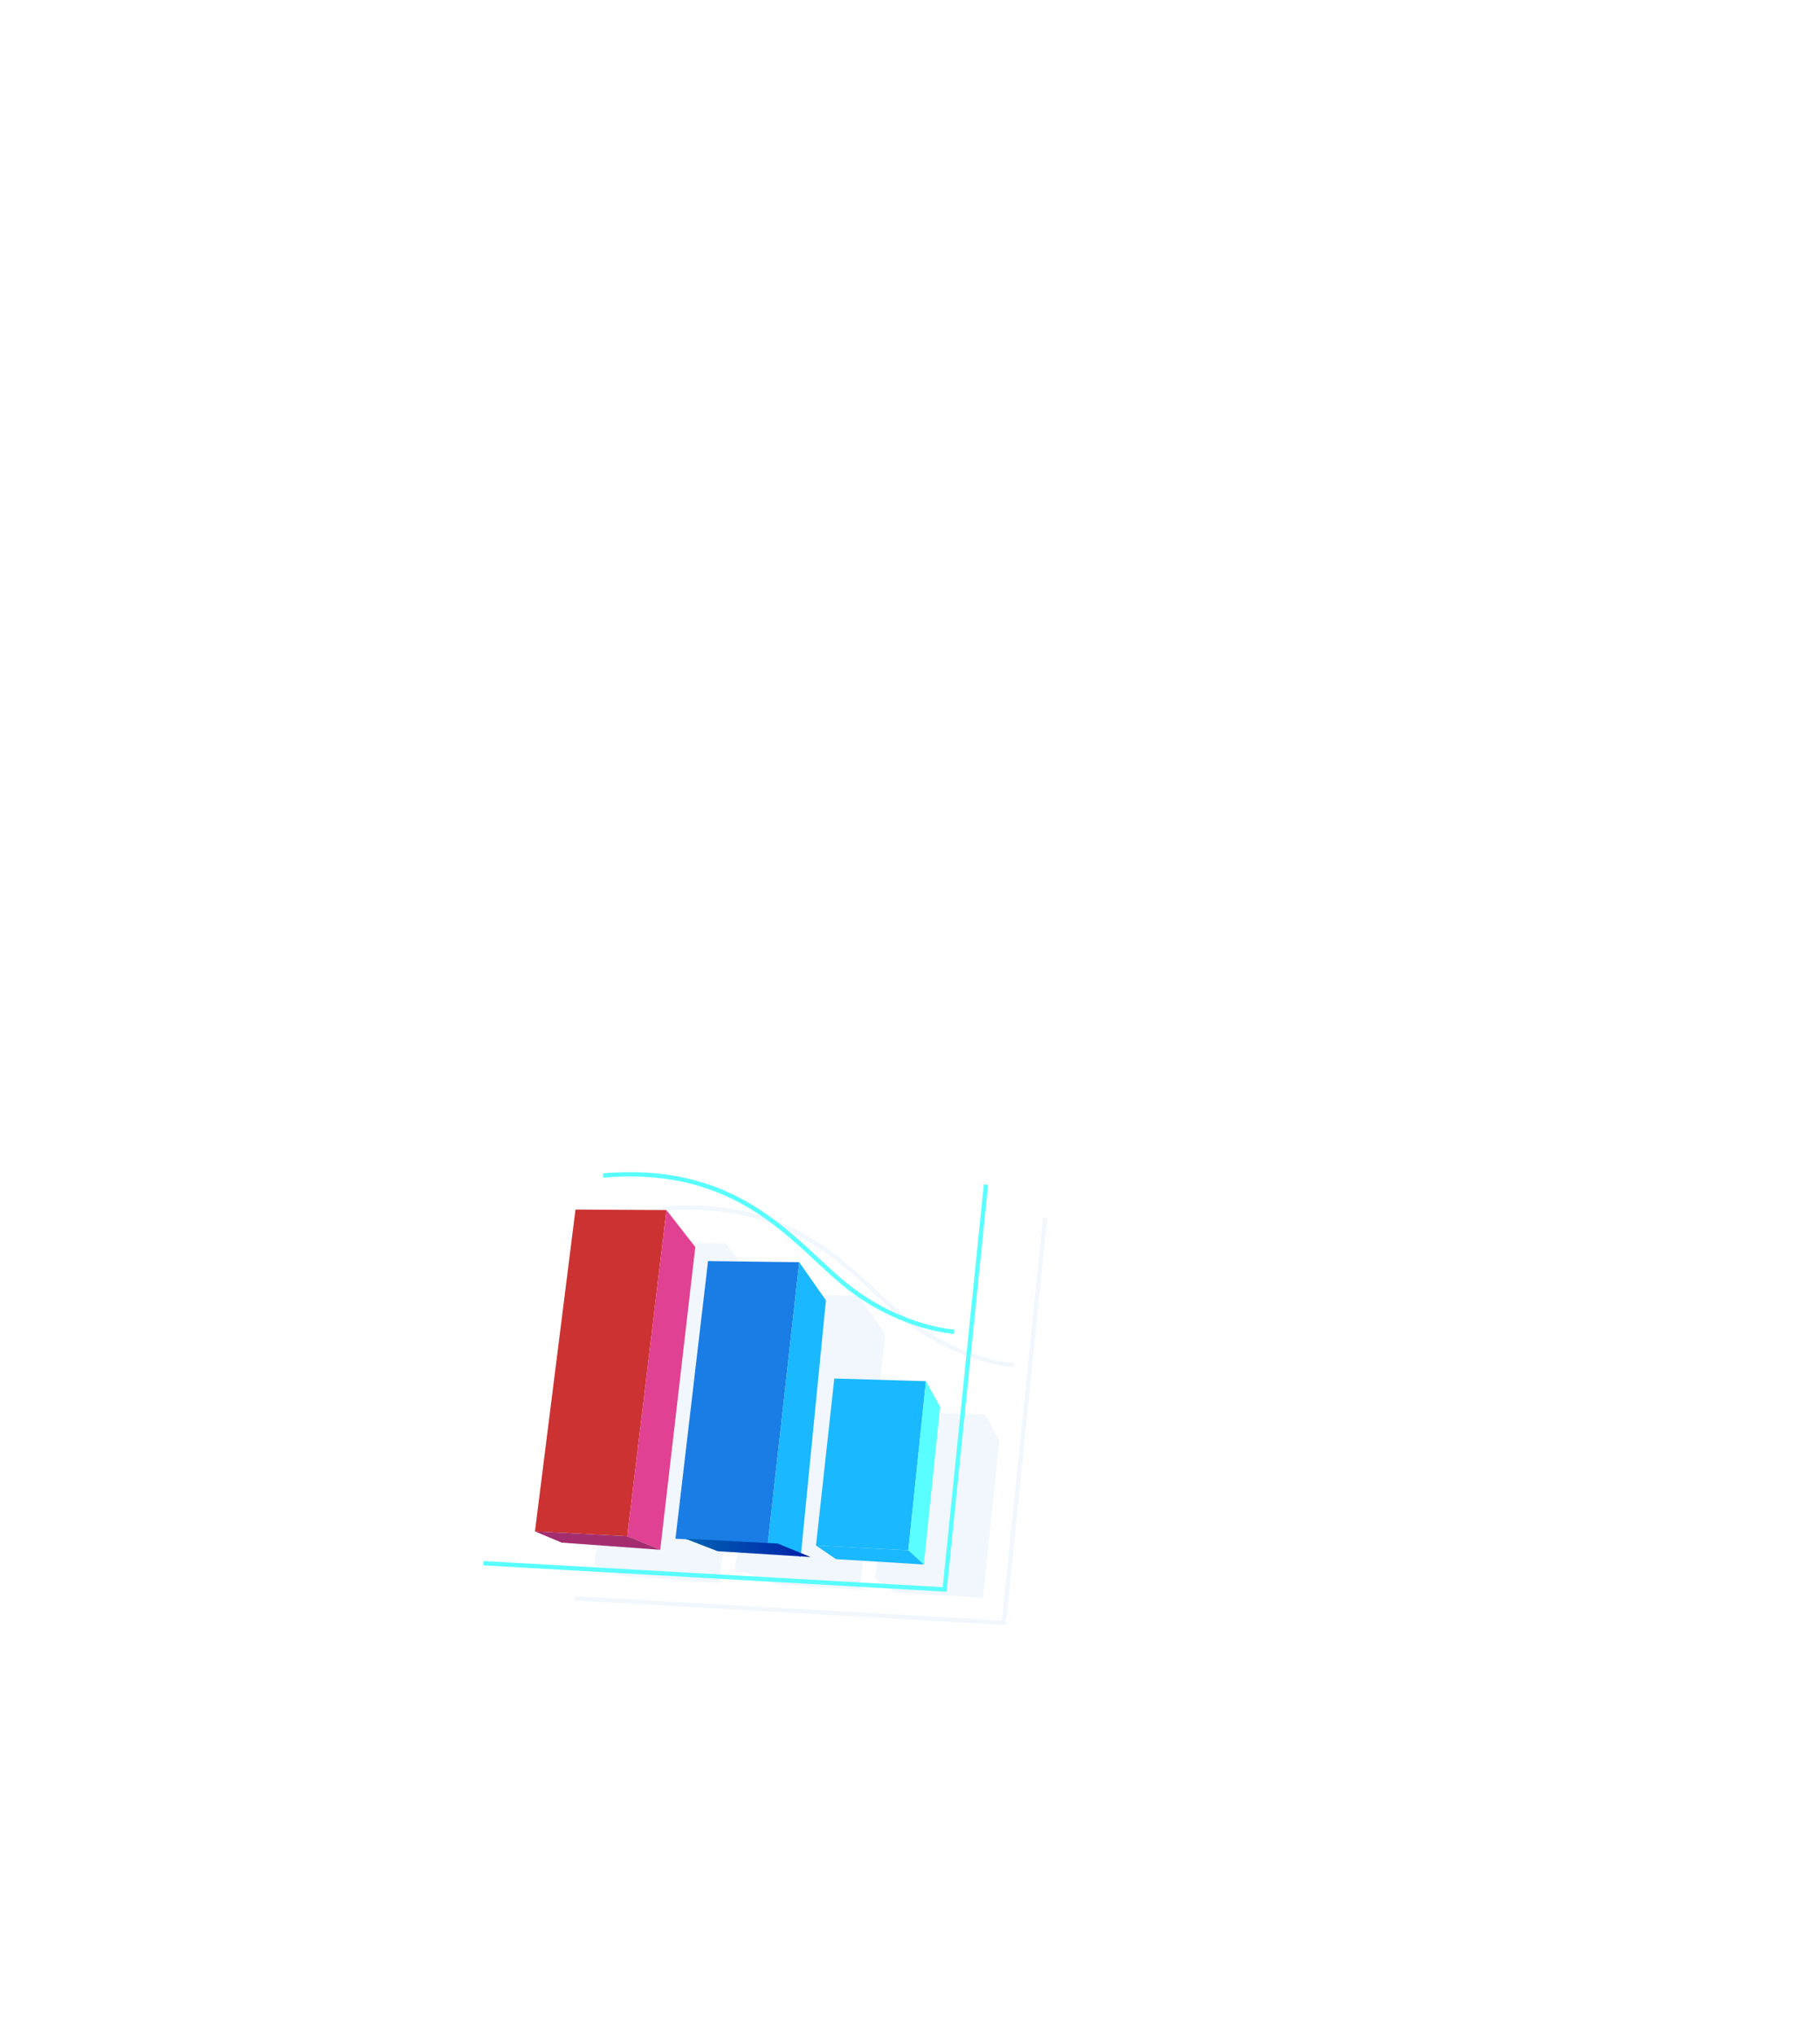 <?xml version="1.0" encoding="utf-8"?>
<!-- Generator: Adobe Illustrator 24.1.1, SVG Export Plug-In . SVG Version: 6.00 Build 0)  -->
<svg version="1.1" id="Capa_6" xmlns="http://www.w3.org/2000/svg" xmlns:xlink="http://www.w3.org/1999/xlink" x="0px" y="0px"
	 viewBox="0 0 357.851 400" enable-background="new 0 0 357.851 400" xml:space="preserve">
<g>
	<g opacity="0.06">
		<polygon fill="#197DE5" points="193.698,277.985 196.485,283.019 193.278,314.008 176.01,312.958 172.081,310.281 
			175.679,277.461 		"/>
		<polygon fill="#197DE5" points="113.154,313.697 196.995,318.476 205.075,239.304 205.917,239.39 197.755,319.366 
			112.974,314.535 		"/>
		<polygon fill="#197DE5" points="148.347,251.626 141.452,311.118 122.078,309.713 116.819,307.508 124.791,244.257 
			142.679,244.359 		"/>
		<polygon fill="#197DE5" points="169.079,312.421 169.067,312.541 168.718,312.398 152.758,311.406 146.703,309.063 
			144.449,308.946 150.854,254.376 168.783,254.608 174.03,262.097 169.142,311.772 171.017,312.541 		"/>
		<path fill="#197DE5" d="M178.954,260.439c-2.222-1.641-4.44-3.706-6.788-5.894c-8.836-8.229-19.835-18.476-41.905-16.565
			l-0.072-0.844c22.441-1.932,33.596,8.446,42.554,16.79c2.33,2.17,4.531,4.22,6.714,5.831c10.252,7.569,19.719,8.074,19.813,8.078
			l-0.037,0.846C199.136,268.678,189.427,268.171,178.954,260.439z"/>
	</g>
	<g>
		<polygon fill-rule="evenodd" clip-rule="evenodd" fill="#19B8FF" points="160.444,303.738 178.594,304.682 182.061,271.442 
			164.042,270.918 		"/>
		<polygon fill-rule="evenodd" clip-rule="evenodd" fill="#197DE5" points="132.813,302.402 150.962,303.346 157.146,248.065 
			139.218,247.833 		"/>
		<polygon fill-rule="evenodd" clip-rule="evenodd" fill="#CC3232" points="105.183,300.965 123.332,301.909 131.043,237.815 
			113.154,237.713 		"/>
		<g>
			<polygon fill="#58FFFE" points="186.118,312.822 194.281,232.846 193.439,232.76 185.358,311.932 95.09,306.788 95.042,307.634 
							"/>
		</g>
		<polygon fill-rule="evenodd" clip-rule="evenodd" fill="#E14192" points="131.043,237.815 136.711,245.082 129.815,304.575 
			123.332,301.909 		"/>
		<polygon fill-rule="evenodd" clip-rule="evenodd" fill="#19B8FF" points="157.146,248.065 162.394,255.553 157.43,305.998 
			150.962,303.346 		"/>
		<polygon fill-rule="evenodd" clip-rule="evenodd" fill="#58FFFE" points="178.594,304.682 181.641,307.464 184.848,276.476 
			182.061,271.442 		"/>
		<polygon fill-rule="evenodd" clip-rule="evenodd" fill="#A42D6F" points="123.332,301.909 129.815,304.575 110.441,303.17 
			105.183,300.965 		"/>
		
			<linearGradient id="SVGID_1_" gradientUnits="userSpaceOnUse" x1="-752.941" y1="97.076" x2="-728.323" y2="97.076" gradientTransform="matrix(-1 0 0 -1 -593.56 401.276)">
			<stop  offset="0" style="stop-color:#0020A9"/>
			<stop  offset="1" style="stop-color:#0063B3"/>
		</linearGradient>
		<polygon fill-rule="evenodd" clip-rule="evenodd" fill="url(#SVGID_1_)" points="134.763,302.402 141.121,304.862 
			159.381,305.998 152.913,303.346 		"/>
		<polygon fill-rule="evenodd" clip-rule="evenodd" fill="#19B8FF" points="160.444,303.738 164.373,306.414 181.641,307.464 
			178.594,304.682 		"/>
		<g>
			<path fill="#58FFFE" d="M187.597,262.139l0.037-0.846c-0.094-0.004-9.561-0.51-19.814-8.079c-2.183-1.611-4.383-3.66-6.713-5.83
				c-8.958-8.343-20.108-18.718-42.555-16.79l0.072,0.844c22.08-1.915,33.071,8.336,41.906,16.565
				c2.348,2.186,4.566,4.252,6.787,5.893C177.79,261.627,187.5,262.135,187.597,262.139z"/>
		</g>
	</g>
</g>
</svg>
